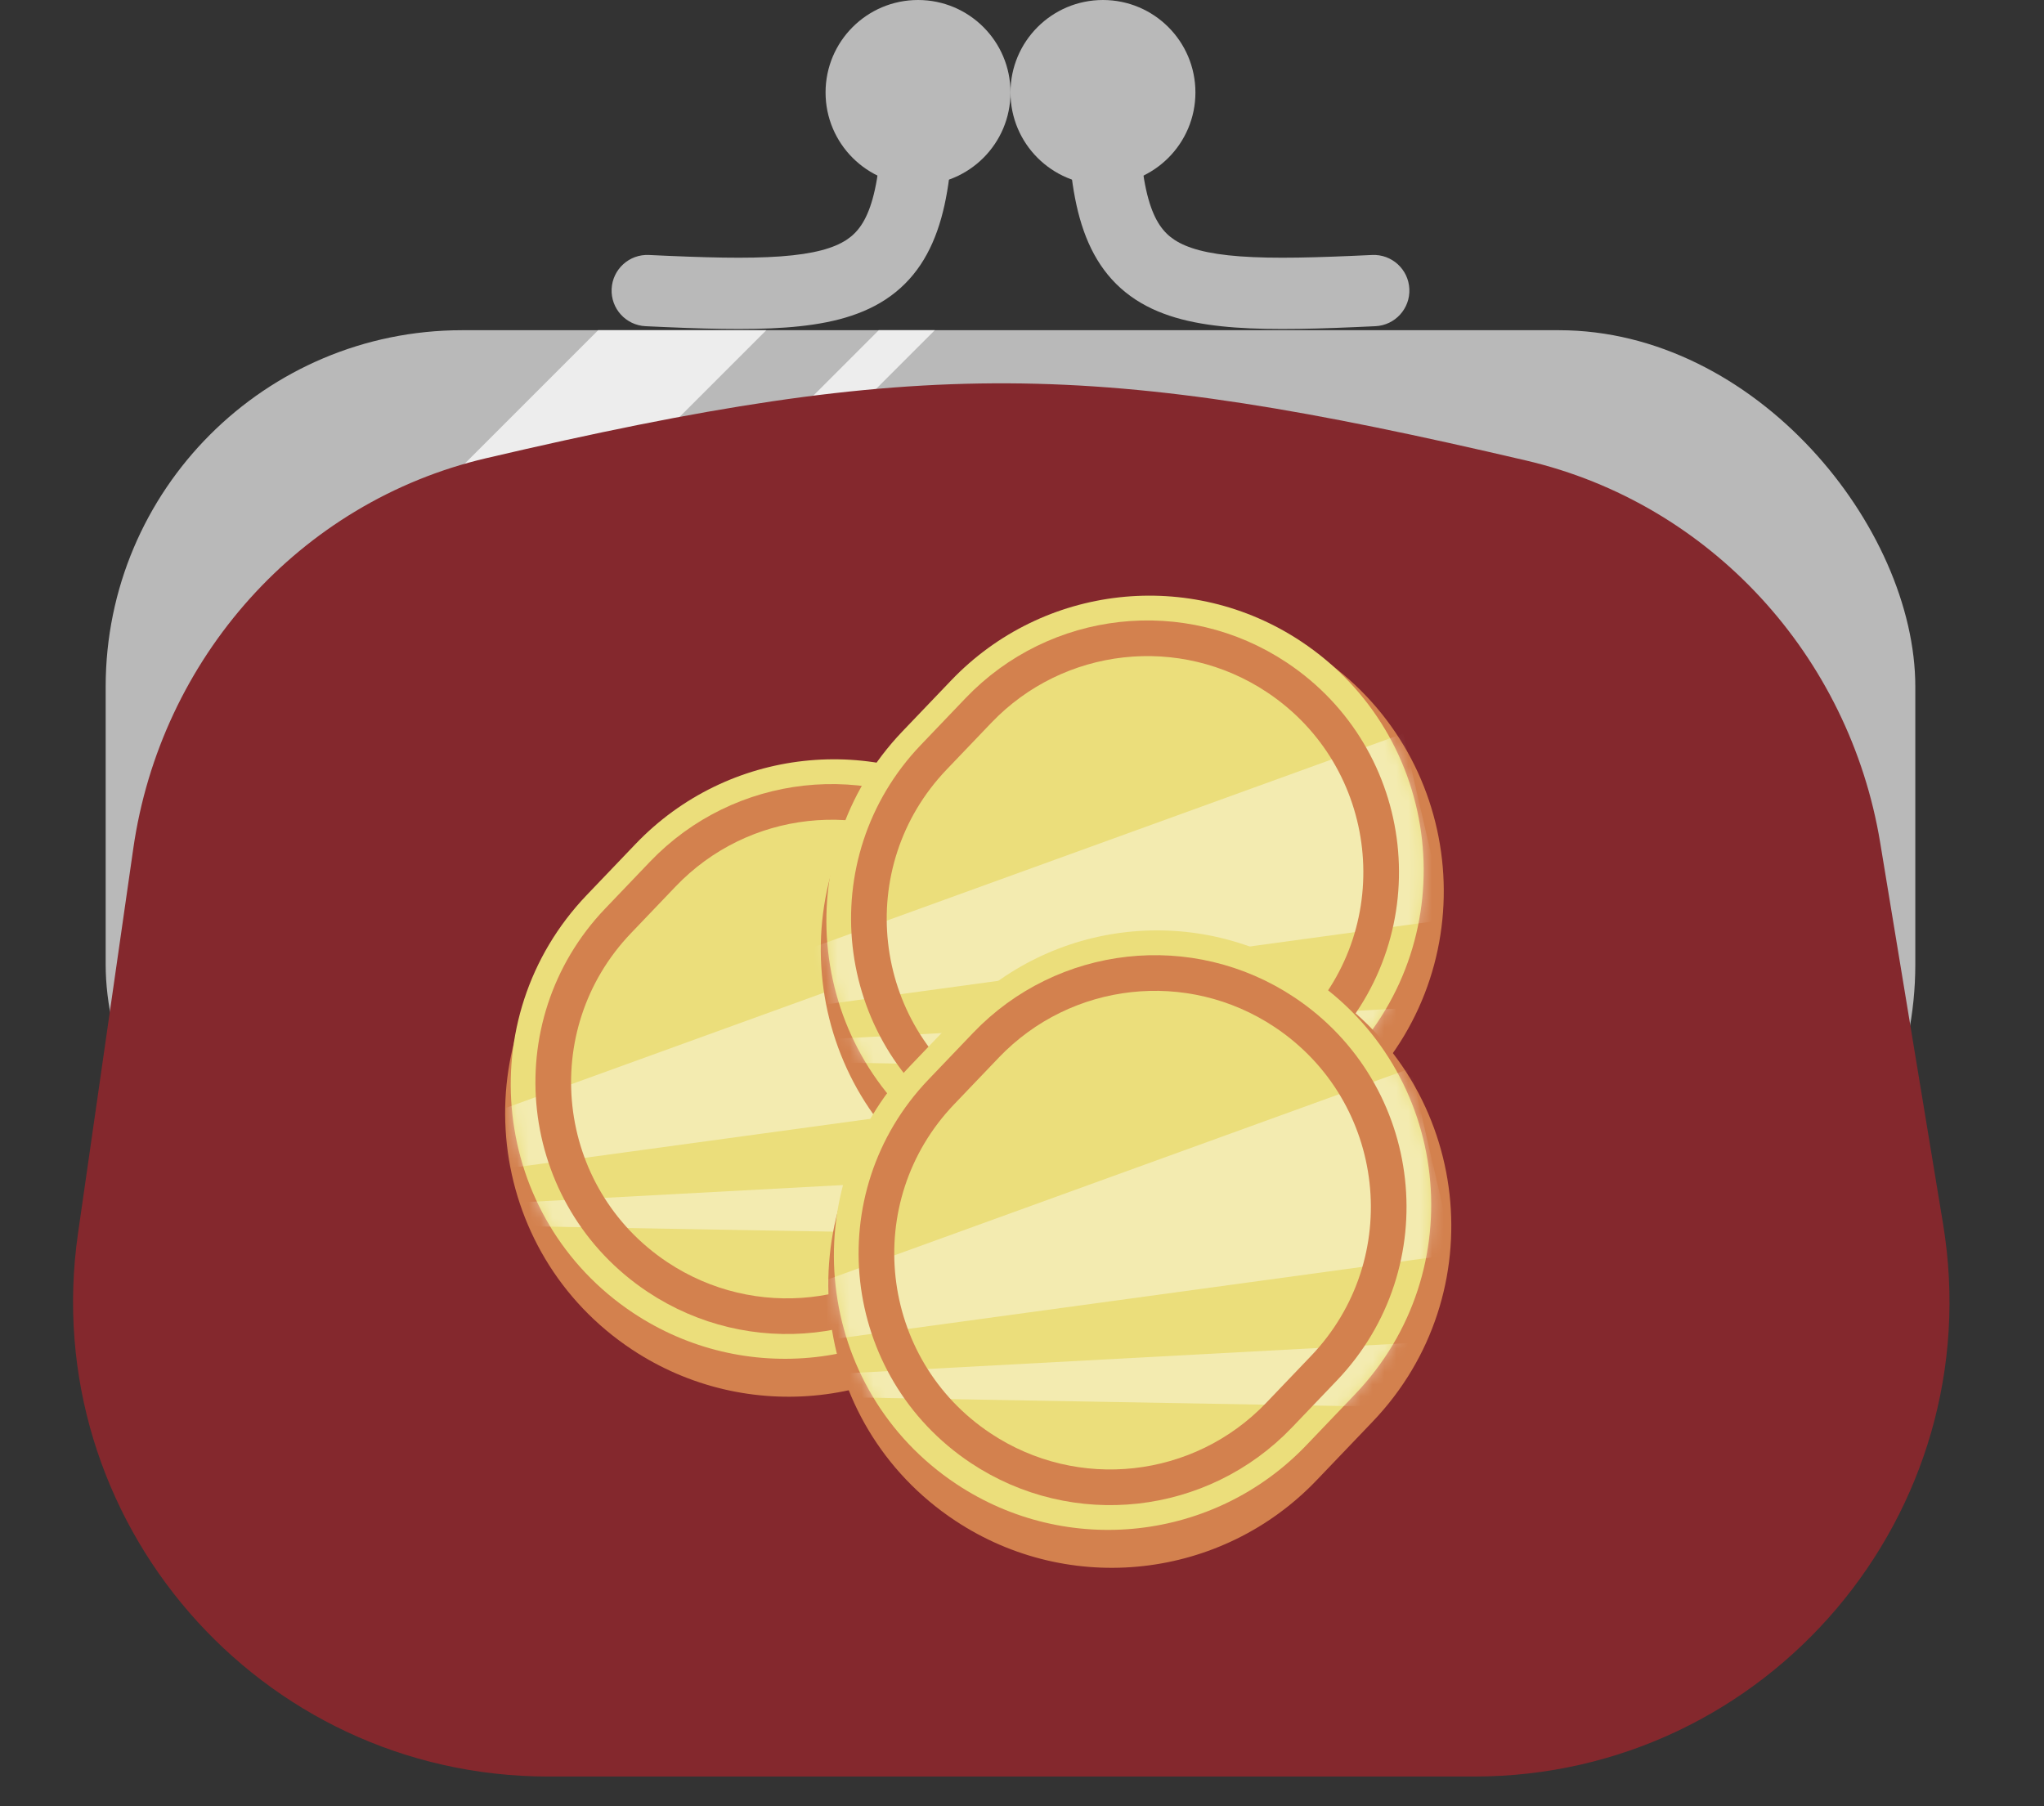 <svg width="172" height="152" viewBox="0 0 172 152" fill="none" xmlns="http://www.w3.org/2000/svg">
<rect x="0" y="0" width="172" height="152" fill="#333333" stroke="none"/>
<rect x="8.892" y="27.788" width="152.279" height="83.364" rx="30" fill="#B9B9B9"/>
<path d="M33.75 58.52L26.677 51.446L50.334 27.788H64.482L33.75 58.52Z" fill="#EDEDED"/>
<path d="M47.93 58.52L45.572 56.162L73.945 27.788H78.662L47.93 58.52Z" fill="#EDEDED"/>
<path d="M11.216 71.404C13.511 55.425 25.183 42.242 40.901 38.561C77.608 29.966 92.187 30.285 128.422 38.754C143.942 42.382 155.624 55.193 158.217 70.919L163.506 102.992C167.523 127.352 148.728 149.5 124.039 149.5H46.155C21.801 149.5 3.099 127.92 6.561 103.813L11.216 71.404Z" fill="#84282D"/>
<circle cx="77.251" cy="7.781" r="7.781" fill="#B9B9B9"/>
<circle cx="7.781" cy="7.781" r="7.781" transform="matrix(-1 0 0 1 100.593 0)" fill="#B9B9B9"/>
<path d="M54.608 21.457C52.953 21.378 51.547 22.656 51.468 24.311C51.389 25.966 52.667 27.371 54.322 27.45L54.608 21.457ZM77.251 7.781H74.251C74.251 11.886 73.99 14.73 73.428 16.734C72.894 18.637 72.148 19.586 71.221 20.191C70.173 20.875 68.514 21.371 65.686 21.576C62.878 21.78 59.29 21.68 54.608 21.457L54.465 24.454L54.322 27.45C58.976 27.672 62.905 27.794 66.121 27.56C69.315 27.328 72.186 26.726 74.501 25.215C76.936 23.625 78.384 21.281 79.205 18.355C79.998 15.531 80.251 12.012 80.251 7.781H77.251Z" fill="#B9B9B9"/>
<path d="M115.456 21.457C117.111 21.378 118.516 22.656 118.595 24.311C118.674 25.966 117.396 27.371 115.741 27.45L115.456 21.457ZM92.812 7.781H95.812C95.812 11.886 96.073 14.73 96.635 16.734C97.169 18.637 97.916 19.586 98.843 20.191C99.891 20.875 101.549 21.371 104.378 21.576C107.185 21.78 110.773 21.68 115.456 21.457L115.599 24.454L115.741 27.45C111.087 27.672 107.159 27.794 103.943 27.56C100.749 27.328 97.878 26.726 95.563 25.215C93.127 23.625 91.679 21.281 90.858 18.355C90.066 15.531 89.812 12.012 89.812 7.781H92.812Z" fill="#B9B9B9"/>
<path d="M53.845 72.266C61.82 63.925 74.624 62.491 84.246 68.861C96.641 77.066 98.592 94.487 88.319 105.23L83.595 110.171C75.619 118.511 62.816 119.945 53.193 113.575C40.799 105.37 38.848 87.95 49.121 77.207L53.845 72.266Z" fill="#D3814E"/>
<path d="M53.48 71.026C61.212 62.94 73.629 61.564 82.944 67.761C94.902 75.716 96.767 92.545 86.841 102.926L82.738 107.217C75.007 115.302 62.589 116.679 53.275 110.482C41.316 102.527 39.451 85.698 49.377 75.317L53.48 71.026Z" fill="#EBDE7B"/>
<mask id="mask0_2822_1780" style="mask-type:alpha" maskUnits="userSpaceOnUse" x="42" y="63" width="52" height="52">
<path d="M53.48 71.026C61.212 62.941 73.629 61.565 82.944 67.761C94.902 75.716 96.767 92.545 86.841 102.926L82.738 107.217C75.007 115.303 62.589 116.679 53.275 110.483C41.316 102.527 39.451 85.698 49.377 75.317L53.48 71.026Z" fill="#EBDE7B"/>
</mask>
<g mask="url(#mask0_2822_1780)">
<path d="M40.223 94.084L91.52 75.498L95.138 91.16L41.248 98.521L40.223 94.084Z" fill="white" fill-opacity="0.4"/>
<path d="M37.178 101.539L91.309 98.629L91.379 104.023L37.198 103.068L37.178 101.539Z" fill="white" fill-opacity="0.4"/>
</g>
<path d="M80.887 70.775C91.079 77.556 92.669 91.9 84.209 100.747L80.445 104.684C73.855 111.576 63.271 112.749 55.332 107.467C45.14 100.687 43.55 86.343 52.01 77.495L55.774 73.558C62.364 66.667 72.948 65.494 80.887 70.775Z" stroke="#D3814E" stroke-width="3"/>
<path d="M80.405 58.495C88.38 50.154 101.184 48.721 110.807 55.091C123.201 63.296 125.152 80.716 114.879 91.459L110.155 96.4C102.179 104.741 89.376 106.175 79.753 99.805C67.359 91.6 65.408 74.179 75.681 63.436L80.405 58.495Z" fill="#D3814E"/>
<path d="M80.041 57.256C87.772 49.17 100.19 47.794 109.504 53.99C121.463 61.946 123.328 78.775 113.402 89.156L109.299 93.447C101.567 101.532 89.15 102.909 79.835 96.712C67.877 88.757 66.012 71.928 75.938 61.547L80.041 57.256Z" fill="#EBDE7B"/>
<mask id="mask1_2822_1780" style="mask-type:alpha" maskUnits="userSpaceOnUse" x="69" y="50" width="51" height="51">
<path d="M80.041 57.256C87.772 49.17 100.19 47.794 109.504 53.99C121.463 61.946 123.328 78.775 113.402 89.156L109.299 93.447C101.567 101.532 89.15 102.909 79.835 96.712C67.877 88.757 66.012 71.928 75.938 61.547L80.041 57.256Z" fill="#EBDE7B"/>
</mask>
<g mask="url(#mask1_2822_1780)">
<path d="M66.783 80.313L118.08 61.727L121.698 77.389L67.808 84.751L66.783 80.313Z" fill="white" fill-opacity="0.4"/>
<path d="M63.738 87.769L117.869 84.858L117.939 90.253L63.758 89.297L63.738 87.769Z" fill="white" fill-opacity="0.4"/>
</g>
<path d="M107.448 57.005C117.64 63.786 119.229 78.129 110.769 86.977L107.005 90.914C100.415 97.806 89.832 98.979 81.893 93.697C71.7 86.917 70.11 72.573 78.571 63.725L82.335 59.788C88.925 52.897 99.509 51.724 107.448 57.005Z" stroke="#D3814E" stroke-width="3"/>
<path d="M81.038 86.664C89.014 78.323 101.817 76.889 111.44 83.259C123.834 91.464 125.785 108.885 115.513 119.628L110.788 124.569C102.813 132.909 90.009 134.343 80.387 127.973C67.992 119.768 66.041 102.348 76.314 91.605L81.038 86.664Z" fill="#D3814E"/>
<path d="M80.674 85.424C88.406 77.339 100.823 75.962 110.138 82.159C122.096 90.114 123.961 106.943 114.035 117.324L109.932 121.615C102.201 129.701 89.783 131.077 80.469 124.881C68.51 116.925 66.645 100.096 76.571 89.715L80.674 85.424Z" fill="#EBDE7B"/>
<mask id="mask2_2822_1780" style="mask-type:alpha" maskUnits="userSpaceOnUse" x="70" y="78" width="51" height="51">
<path d="M80.674 85.424C88.405 77.339 100.823 75.962 110.137 82.159C122.096 90.114 123.961 106.943 114.035 117.324L109.932 121.615C102.2 129.701 89.783 131.077 80.468 124.881C68.51 116.925 66.645 100.096 76.571 89.715L80.674 85.424Z" fill="#EBDE7B"/>
</mask>
<g mask="url(#mask2_2822_1780)">
<path d="M67.417 108.482L118.714 89.896L122.331 105.558L68.442 112.92L67.417 108.482Z" fill="white" fill-opacity="0.4"/>
<path d="M64.372 115.938L118.502 113.027L118.573 118.422L64.391 117.466L64.372 115.938Z" fill="white" fill-opacity="0.4"/>
</g>
<path d="M108.081 85.174C118.273 91.955 119.863 106.298 111.403 115.146L107.639 119.083C101.049 125.975 90.465 127.148 82.526 121.866C72.334 115.086 70.744 100.742 79.204 91.894L82.968 87.957C89.558 81.066 100.142 79.893 108.081 85.174Z" stroke="#D3814E" stroke-width="3"/>
</svg>
